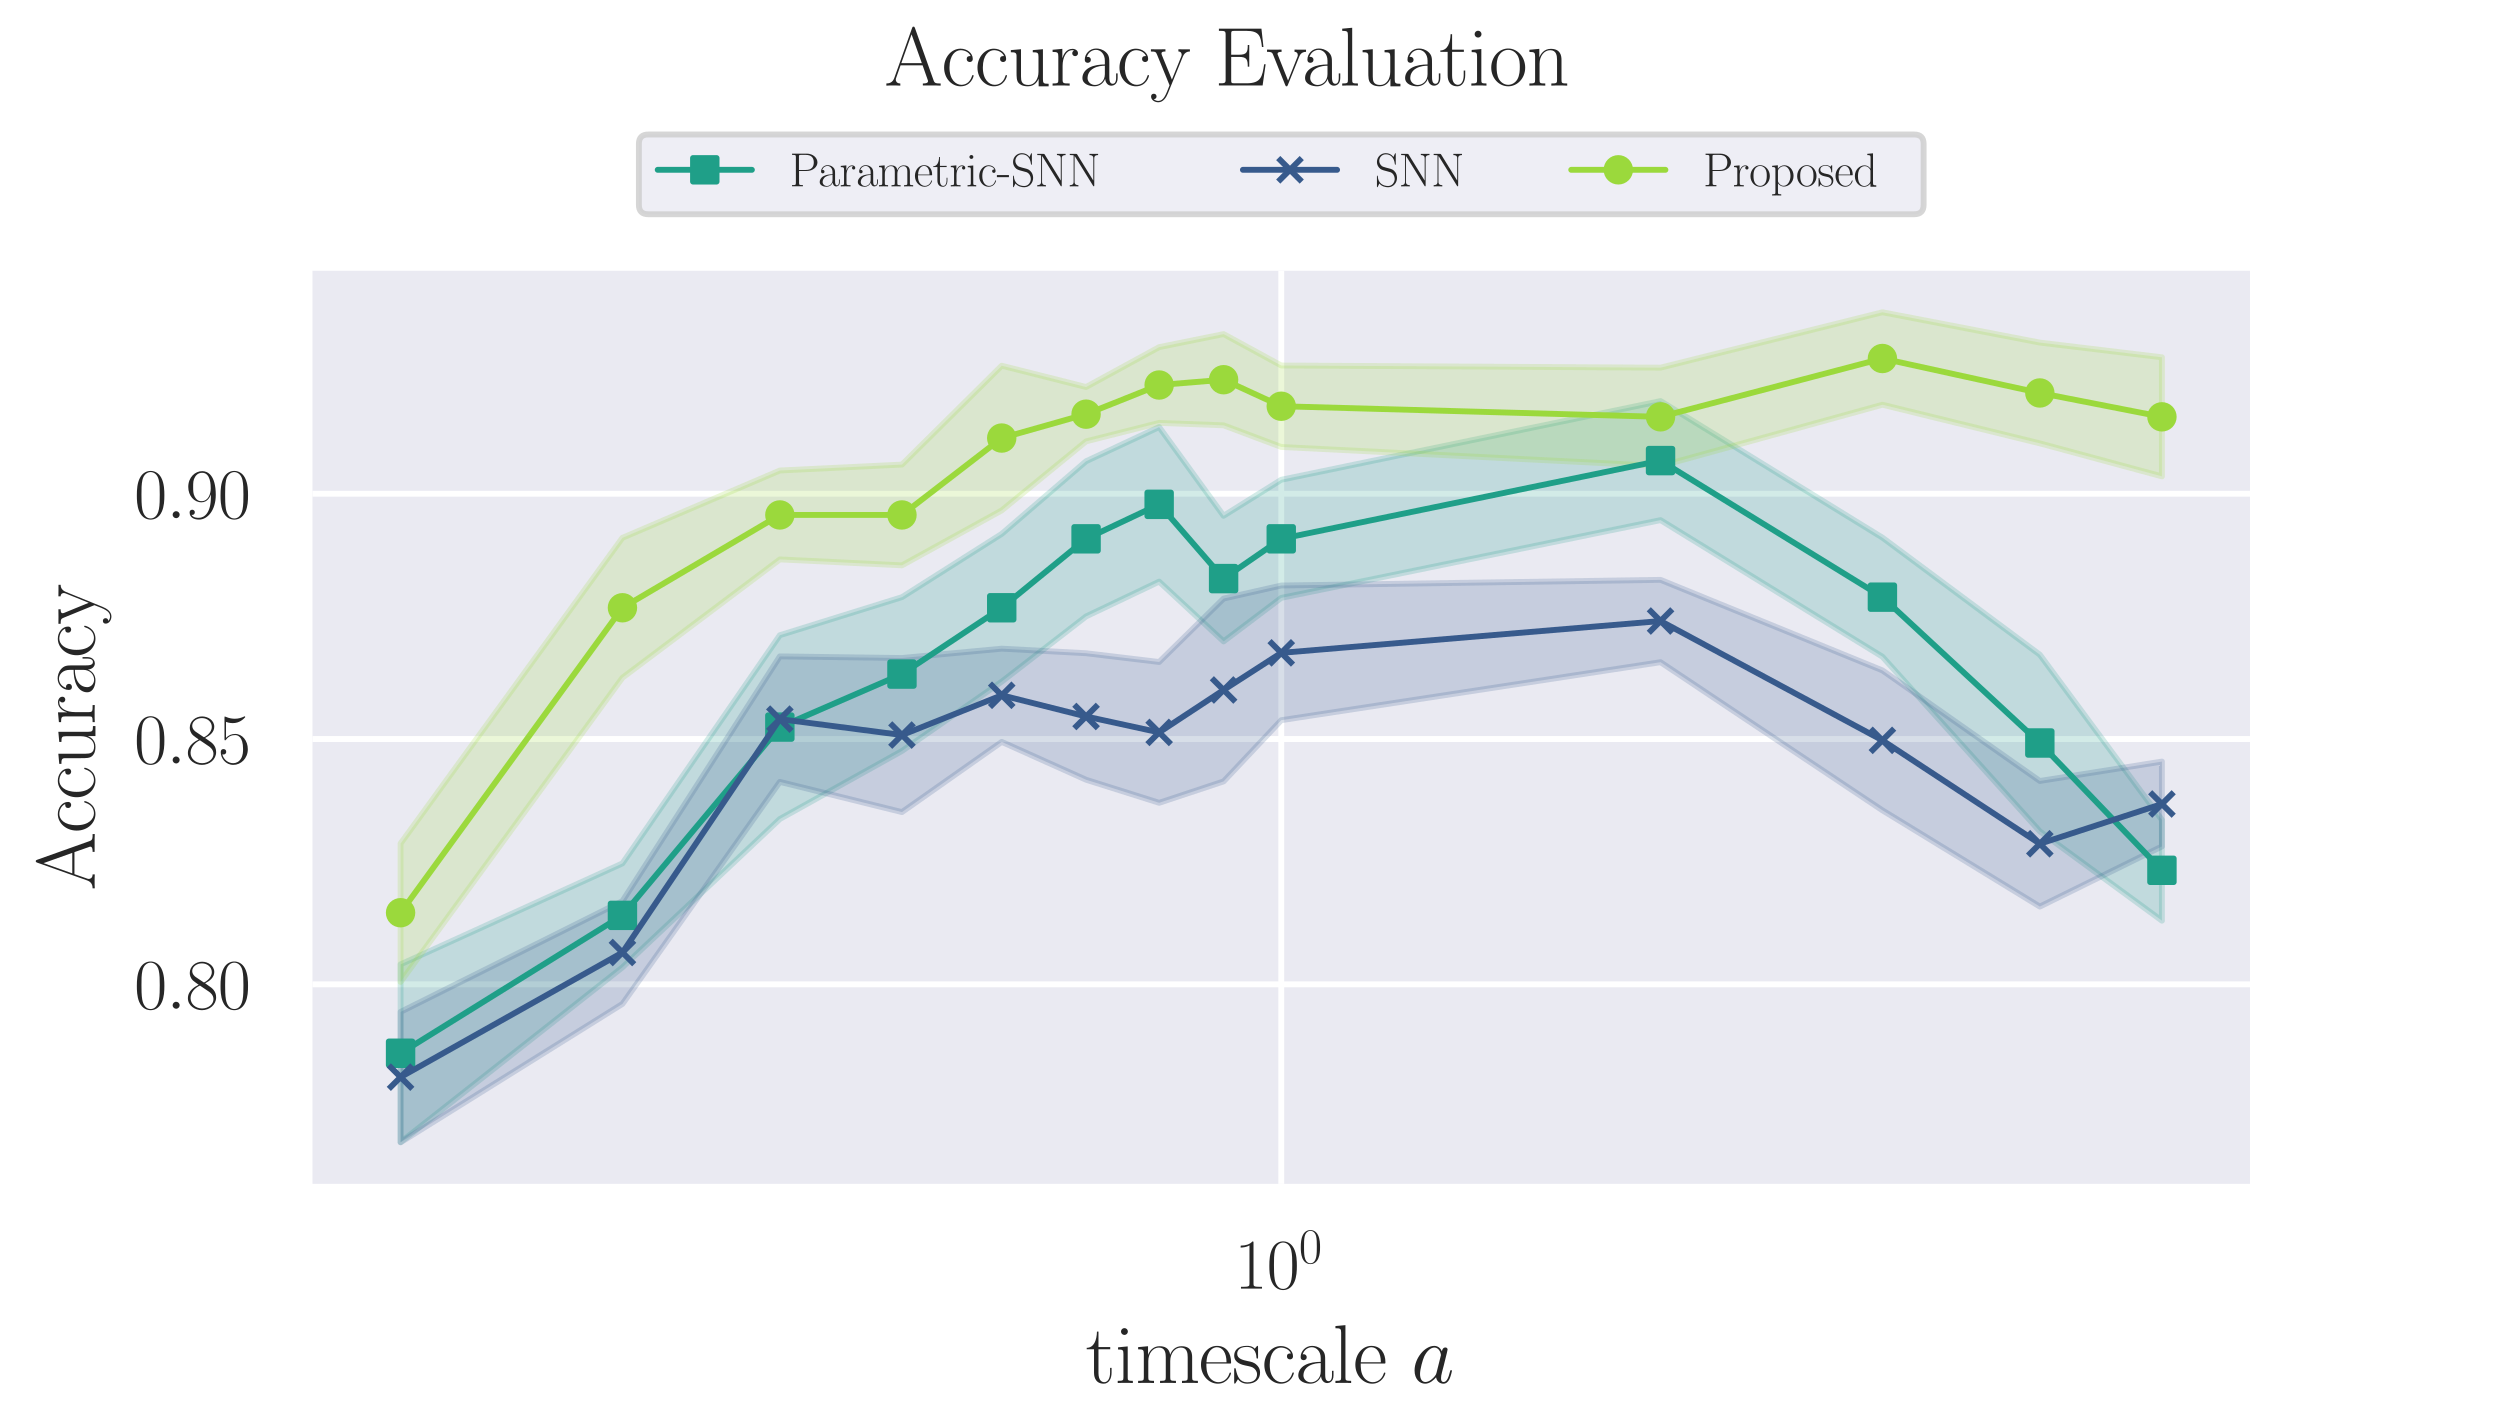 <?xml version="1.0" encoding="utf-8" standalone="no"?>
<!DOCTYPE svg PUBLIC "-//W3C//DTD SVG 1.1//EN"
  "http://www.w3.org/Graphics/SVG/1.1/DTD/svg11.dtd">
<svg xmlns:xlink="http://www.w3.org/1999/xlink" width="424.8pt" height="241.92pt" viewBox="0 0 424.8 241.92" xmlns="http://www.w3.org/2000/svg" version="1.1">
 <defs>
  <style type="text/css">*{stroke-linejoin: round; stroke-linecap: butt}</style>
 </defs>
 <g id="figure_1">
  <g id="patch_1">
   <path d="M 0 241.92 
L 424.8 241.92 
L 424.8 0 
L 0 0 
z
" style="fill: #ffffff"/>
  </g>
  <g id="axes_1">
   <g id="patch_2">
    <path d="M 53.1 201.161 
L 382.32 201.161 
L 382.32 46.007 
L 53.1 46.007 
z
" style="fill: #eaeaf2"/>
   </g>
   <g id="matplotlib.axis_1">
    <g id="xtick_1">
     <g id="line2d_1">
      <path d="M 217.71 201.161 
L 217.71 46.007 
" clip-path="url(#pa5d0363751)" style="fill: none; stroke: #ffffff; stroke-linecap: round"/>
     </g>
     <g id="text_1">
      <!-- $\mathdefault{10^{0}}$ -->
      <g style="fill: #262626" transform="translate(209.74 218.964) scale(0.12 -0.12)">
       <defs>
        <path id="CMR17-31" d="M 1702 4058 
C 1702 4192 1696 4192 1606 4192 
C 1357 3916 979 3827 621 3827 
C 602 3827 570 3827 563 3808 
C 557 3795 557 3782 557 3648 
C 755 3648 1088 3686 1344 3839 
L 1344 461 
C 1344 236 1331 160 781 160 
L 589 160 
L 589 0 
C 896 0 1216 0 1523 0 
C 1830 0 2150 0 2458 0 
L 2458 160 
L 2266 160 
C 1715 160 1702 230 1702 458 
L 1702 4058 
z
" transform="scale(0.016)"/>
        <path id="CMR17-30" d="M 2688 2025 
C 2688 2416 2682 3080 2413 3591 
C 2176 4039 1798 4198 1466 4198 
C 1158 4198 768 4058 525 3597 
C 269 3118 243 2524 243 2025 
C 243 1661 250 1106 448 619 
C 723 -39 1216 -128 1466 -128 
C 1760 -128 2208 -7 2470 600 
C 2662 1042 2688 1559 2688 2025 
z
M 1466 -26 
C 1056 -26 813 325 723 812 
C 653 1188 653 1738 653 2096 
C 653 2588 653 2997 736 3387 
C 858 3929 1216 4096 1466 4096 
C 1728 4096 2067 3923 2189 3400 
C 2272 3036 2278 2607 2278 2096 
C 2278 1680 2278 1169 2202 792 
C 2067 95 1690 -26 1466 -26 
z
" transform="scale(0.016)"/>
       </defs>
       <use xlink:href="#CMR17-31" transform="scale(0.996)"/>
       <use xlink:href="#CMR17-30" transform="translate(45.69 0) scale(0.996)"/>
       <use xlink:href="#CMR17-30" transform="translate(91.381 36.154) scale(0.697)"/>
      </g>
     </g>
    </g>
    <g id="xtick_2"/>
    <g id="xtick_3"/>
    <g id="xtick_4"/>
    <g id="xtick_5"/>
    <g id="xtick_6"/>
    <g id="xtick_7"/>
    <g id="xtick_8"/>
    <g id="xtick_9"/>
    <g id="xtick_10"/>
    <g id="xtick_11"/>
    <g id="xtick_12"/>
    <g id="xtick_13"/>
    <g id="text_2">
     <!-- timescale $a$ -->
     <g style="fill: #262626" transform="translate(184.497 234.974) scale(0.14 -0.14)">
      <defs>
       <path id="CMR17-74" d="M 966 2560 
L 1862 2560 
L 1862 2725 
L 966 2725 
L 966 3904 
L 851 3904 
C 838 3245 614 2668 70 2668 
L 70 2560 
L 627 2560 
L 627 771 
C 627 650 627 -64 1370 -64 
C 1747 -64 1965 306 1965 777 
L 1965 1140 
L 1850 1140 
L 1850 783 
C 1850 344 1677 51 1408 51 
C 1222 51 966 178 966 758 
L 966 2560 
z
" transform="scale(0.016)"/>
       <path id="CMR17-69" d="M 992 3909 
C 992 4049 877 4170 730 4170 
C 589 4170 467 4056 467 3909 
C 467 3769 582 3648 730 3648 
C 870 3648 992 3763 992 3909 
z
M 243 2706 
L 243 2541 
C 602 2541 653 2502 653 2197 
L 653 427 
C 653 184 627 153 218 153 
L 218 -13 
C 371 0 646 0 806 0 
C 960 0 1222 0 1370 -13 
L 1370 153 
C 992 153 979 191 979 420 
L 979 2776 
L 243 2706 
z
" transform="scale(0.016)"/>
       <path id="CMR17-6d" d="M 4326 1933 
C 4326 2252 4269 2790 3507 2790 
C 3072 2790 2771 2496 2656 2151 
L 2650 2151 
C 2573 2676 2195 2790 1837 2790 
C 1331 2790 1069 2400 973 2144 
L 966 2144 
L 966 2790 
L 211 2720 
L 211 2554 
C 589 2554 646 2515 646 2208 
L 646 428 
C 646 184 621 153 211 153 
L 211 -13 
C 365 0 646 0 813 0 
C 979 0 1267 0 1421 -13 
L 1421 153 
C 1011 153 986 178 986 428 
L 986 1658 
C 986 2247 1344 2688 1792 2688 
C 2266 2688 2317 2266 2317 1958 
L 2317 428 
C 2317 184 2291 153 1882 153 
L 1882 -13 
C 2035 0 2317 0 2483 0 
C 2650 0 2938 0 3091 -13 
L 3091 153 
C 2682 153 2656 178 2656 428 
L 2656 1658 
C 2656 2247 3014 2688 3462 2688 
C 3936 2688 3987 2266 3987 1958 
L 3987 428 
C 3987 184 3962 153 3552 153 
L 3552 -13 
C 3706 0 3987 0 4154 0 
C 4320 0 4608 0 4762 -13 
L 4762 153 
C 4352 153 4326 178 4326 428 
L 4326 1933 
z
" transform="scale(0.016)"/>
       <path id="CMR17-65" d="M 2438 1472 
C 2464 1498 2464 1511 2464 1576 
C 2464 2238 2118 2816 1389 2816 
C 710 2816 173 2169 173 1383 
C 173 551 781 -64 1459 -64 
C 2176 -64 2458 607 2458 740 
C 2458 784 2419 784 2406 784 
C 2362 784 2355 771 2330 696 
C 2189 265 1837 51 1504 51 
C 1229 51 954 203 781 480 
C 582 803 582 1176 582 1472 
L 2438 1472 
z
M 589 1568 
C 634 2505 1126 2714 1382 2714 
C 1818 2714 2112 2297 2118 1568 
L 589 1568 
z
" transform="scale(0.016)"/>
       <path id="CMR17-73" d="M 1978 2697 
C 1978 2813 1971 2819 1933 2819 
C 1907 2819 1901 2813 1824 2717 
C 1805 2691 1747 2626 1728 2601 
C 1523 2819 1235 2819 1126 2819 
C 416 2819 160 2447 160 2076 
C 160 1498 813 1365 998 1325 
C 1402 1243 1542 1217 1677 1101 
C 1760 1025 1901 884 1901 654 
C 1901 384 1747 38 1158 38 
C 602 38 403 460 288 1021 
C 269 1110 269 1117 218 1117 
C 166 1117 160 1110 160 983 
L 160 63 
C 160 -51 166 -58 205 -58 
C 237 -58 243 -51 275 0 
C 314 57 410 211 448 276 
C 576 103 800 -64 1158 -64 
C 1792 -64 2131 283 2131 784 
C 2131 1112 1958 1285 1875 1362 
C 1683 1561 1459 1606 1190 1657 
C 838 1735 390 1825 390 2217 
C 390 2383 480 2737 1126 2737 
C 1811 2737 1850 2094 1862 1888 
C 1869 1856 1901 1849 1920 1849 
C 1978 1849 1978 1869 1978 1978 
L 1978 2697 
z
" transform="scale(0.016)"/>
       <path id="CMR17-63" d="M 2234 2240 
C 2112 2240 1933 2240 1933 2017 
C 1933 1838 2080 1787 2163 1787 
C 2208 1787 2394 1807 2394 2024 
C 2394 2467 1958 2803 1466 2803 
C 787 2803 211 2178 211 1363 
C 211 516 813 -64 1466 -64 
C 2259 -64 2458 677 2458 748 
C 2458 774 2451 793 2406 793 
C 2362 793 2355 787 2330 703 
C 2163 180 1798 51 1523 51 
C 1114 51 621 427 621 1369 
C 621 2338 1094 2688 1472 2688 
C 1722 2688 2093 2573 2234 2240 
z
" transform="scale(0.016)"/>
       <path id="CMR17-61" d="M 2304 1653 
C 2304 2072 2304 2294 2035 2543 
C 1798 2752 1523 2816 1306 2816 
C 800 2816 435 2407 435 1971 
C 435 1728 627 1728 666 1728 
C 749 1728 896 1778 896 1954 
C 896 2112 774 2181 666 2181 
C 640 2181 608 2174 589 2168 
C 723 2592 1069 2714 1293 2714 
C 1613 2714 1965 2429 1965 1885 
L 1965 1600 
C 1587 1600 1133 1549 774 1357 
C 371 1133 256 813 256 570 
C 256 77 832 -64 1171 -64 
C 1523 -64 1850 139 1990 511 
C 2003 233 2182 -18 2464 -18 
C 2598 -18 2938 70 2938 567 
L 2938 920 
L 2822 920 
L 2822 562 
C 2822 178 2650 128 2566 128 
C 2304 128 2304 458 2304 738 
L 2304 1653 
z
M 1965 870 
C 1965 317 1568 38 1216 38 
C 896 38 646 275 646 570 
C 646 761 730 1100 1101 1305 
C 1408 1478 1760 1504 1965 1504 
L 1965 870 
z
" transform="scale(0.016)"/>
       <path id="CMR17-6c" d="M 979 4396 
L 218 4326 
L 218 4160 
C 595 4160 653 4122 653 3817 
L 653 426 
C 653 184 627 153 218 153 
L 218 -13 
C 371 0 653 0 813 0 
C 979 0 1261 0 1414 -13 
L 1414 153 
C 1005 153 979 178 979 426 
L 979 4396 
z
" transform="scale(0.016)"/>
       <path id="CMMI12-61" d="M 1926 760 
C 1894 651 1894 639 1805 517 
C 1664 338 1382 64 1082 64 
C 819 64 672 300 672 677 
C 672 1028 870 1743 992 2012 
C 1210 2459 1510 2689 1760 2689 
C 2182 2689 2266 2165 2266 2114 
C 2266 2108 2246 2024 2240 2012 
L 1926 760 
z
M 2336 2395 
C 2266 2561 2093 2816 1760 2816 
C 1037 2816 256 1884 256 939 
C 256 307 627 -64 1062 -64 
C 1414 -64 1715 211 1894 422 
C 1958 45 2259 -64 2451 -64 
C 2643 -64 2797 51 2912 281 
C 3014 498 3104 888 3104 913 
C 3104 945 3078 971 3040 971 
C 2982 971 2976 939 2950 843 
C 2854 466 2733 64 2470 64 
C 2285 64 2272 230 2272 358 
C 2272 505 2291 575 2349 824 
C 2394 984 2426 1124 2477 1309 
C 2714 2267 2771 2497 2771 2535 
C 2771 2625 2701 2695 2605 2695 
C 2400 2695 2349 2472 2336 2395 
z
" transform="scale(0.016)"/>
      </defs>
      <use xlink:href="#CMR17-74" transform="scale(0.996)"/>
      <use xlink:href="#CMR17-69" transform="translate(35.281 0) scale(0.996)"/>
      <use xlink:href="#CMR17-6d" transform="translate(60.152 0) scale(0.996)"/>
      <use xlink:href="#CMR17-65" transform="translate(137.071 0) scale(0.996)"/>
      <use xlink:href="#CMR17-73" transform="translate(177.557 0) scale(0.996)"/>
      <use xlink:href="#CMR17-63" transform="translate(213.358 0) scale(0.996)"/>
      <use xlink:href="#CMR17-61" transform="translate(253.844 0) scale(0.996)"/>
      <use xlink:href="#CMR17-6c" transform="translate(299.535 0) scale(0.996)"/>
      <use xlink:href="#CMR17-65" transform="translate(324.406 0) scale(0.996)"/>
      <use xlink:href="#CMMI12-61" transform="translate(394.967 0) scale(0.996)"/>
     </g>
    </g>
   </g>
   <g id="matplotlib.axis_2">
    <g id="ytick_1">
     <g id="line2d_2">
      <path d="M 53.1 167.255 
L 382.32 167.255 
" clip-path="url(#pa5d0363751)" style="fill: none; stroke: #ffffff; stroke-linecap: round"/>
     </g>
     <g id="text_3">
      <!-- $\mathdefault{0.80}$ -->
      <g style="fill: #262626" transform="translate(22.789 171.406) scale(0.12 -0.12)">
       <defs>
        <path id="CMMI12-3a" d="M 1178 307 
C 1178 492 1024 619 870 619 
C 685 619 557 466 557 313 
C 557 128 710 0 864 0 
C 1050 0 1178 153 1178 307 
z
" transform="scale(0.016)"/>
        <path id="CMR17-38" d="M 1741 2264 
C 2144 2467 2554 2773 2554 3263 
C 2554 3841 1990 4179 1472 4179 
C 890 4179 378 3759 378 3180 
C 378 3021 416 2747 666 2505 
C 730 2442 998 2251 1171 2130 
C 883 1983 211 1634 211 934 
C 211 279 838 -128 1459 -128 
C 2144 -128 2720 362 2720 1010 
C 2720 1590 2330 1857 2074 2029 
L 1741 2264 
z
M 902 2822 
C 851 2854 595 3051 595 3351 
C 595 3739 998 4032 1459 4032 
C 1965 4032 2336 3676 2336 3262 
C 2336 2669 1670 2331 1638 2331 
C 1632 2331 1626 2331 1574 2370 
L 902 2822 
z
M 2080 1519 
C 2176 1449 2483 1240 2483 851 
C 2483 381 2010 25 1472 25 
C 890 25 448 438 448 940 
C 448 1443 838 1862 1280 2060 
L 2080 1519 
z
" transform="scale(0.016)"/>
       </defs>
       <use xlink:href="#CMR17-30" transform="scale(0.996)"/>
       <use xlink:href="#CMMI12-3a" transform="translate(45.69 0) scale(0.996)"/>
       <use xlink:href="#CMR17-38" transform="translate(72.788 0) scale(0.996)"/>
       <use xlink:href="#CMR17-30" transform="translate(118.478 0) scale(0.996)"/>
      </g>
     </g>
    </g>
    <g id="ytick_2">
     <g id="line2d_3">
      <path d="M 53.1 125.576 
L 382.32 125.576 
" clip-path="url(#pa5d0363751)" style="fill: none; stroke: #ffffff; stroke-linecap: round"/>
     </g>
     <g id="text_4">
      <!-- $\mathdefault{0.85}$ -->
      <g style="fill: #262626" transform="translate(22.789 129.727) scale(0.12 -0.12)">
       <defs>
        <path id="CMR17-35" d="M 730 3692 
C 794 3666 1056 3584 1325 3584 
C 1920 3584 2246 3911 2432 4100 
C 2432 4157 2432 4192 2394 4192 
C 2387 4192 2374 4192 2323 4163 
C 2099 4058 1837 3973 1517 3973 
C 1325 3973 1037 3999 723 4139 
C 653 4171 640 4171 634 4171 
C 602 4171 595 4164 595 4037 
L 595 2203 
C 595 2089 595 2057 659 2057 
C 691 2057 704 2070 736 2114 
C 941 2401 1222 2522 1542 2522 
C 1766 2522 2246 2382 2246 1289 
C 2246 1085 2246 715 2054 421 
C 1894 159 1645 25 1370 25 
C 947 25 518 320 403 814 
C 429 807 480 795 506 795 
C 589 795 749 840 749 1038 
C 749 1210 627 1280 506 1280 
C 358 1280 262 1190 262 1011 
C 262 454 704 -128 1382 -128 
C 2042 -128 2669 440 2669 1264 
C 2669 2030 2170 2624 1549 2624 
C 1222 2624 947 2503 730 2274 
L 730 3692 
z
" transform="scale(0.016)"/>
       </defs>
       <use xlink:href="#CMR17-30" transform="scale(0.996)"/>
       <use xlink:href="#CMMI12-3a" transform="translate(45.69 0) scale(0.996)"/>
       <use xlink:href="#CMR17-38" transform="translate(72.788 0) scale(0.996)"/>
       <use xlink:href="#CMR17-35" transform="translate(118.478 0) scale(0.996)"/>
      </g>
     </g>
    </g>
    <g id="ytick_3">
     <g id="line2d_4">
      <path d="M 53.1 83.896 
L 382.32 83.896 
" clip-path="url(#pa5d0363751)" style="fill: none; stroke: #ffffff; stroke-linecap: round"/>
     </g>
     <g id="text_5">
      <!-- $\mathdefault{0.90}$ -->
      <g style="fill: #262626" transform="translate(22.789 88.047) scale(0.12 -0.12)">
       <defs>
        <path id="CMR17-39" d="M 2253 1864 
C 2253 464 1670 31 1190 31 
C 1043 31 685 31 538 294 
C 704 268 826 357 826 518 
C 826 692 685 749 595 749 
C 538 749 365 723 365 506 
C 365 71 742 -128 1203 -128 
C 1939 -128 2688 674 2688 2073 
C 2688 3817 1971 4179 1485 4179 
C 851 4179 243 3628 243 2778 
C 243 1991 762 1408 1414 1408 
C 1952 1408 2189 1903 2253 2112 
L 2253 1864 
z
M 1427 1510 
C 1254 1510 1011 1542 813 1922 
C 678 2169 678 2461 678 2771 
C 678 3146 678 3405 858 3684 
C 947 3817 1114 4032 1485 4032 
C 2240 4032 2240 2885 2240 2632 
C 2240 2182 2035 1510 1427 1510 
z
" transform="scale(0.016)"/>
       </defs>
       <use xlink:href="#CMR17-30" transform="scale(0.996)"/>
       <use xlink:href="#CMMI12-3a" transform="translate(45.69 0) scale(0.996)"/>
       <use xlink:href="#CMR17-39" transform="translate(72.788 0) scale(0.996)"/>
       <use xlink:href="#CMR17-30" transform="translate(118.478 0) scale(0.996)"/>
      </g>
     </g>
    </g>
    <g id="text_6">
     <!-- Accuracy -->
     <g style="fill: #262626" transform="translate(16.077 151.275) rotate(-90) scale(0.14 -0.14)">
      <defs>
       <path id="CMR17-41" d="M 2323 4378 
C 2291 4461 2278 4480 2214 4480 
C 2150 4480 2138 4461 2106 4378 
L 749 566 
C 627 223 371 153 147 153 
L 147 -13 
C 262 0 518 0 640 0 
C 800 0 1056 0 1210 -13 
L 1210 153 
C 909 153 864 361 864 439 
C 864 497 877 530 890 569 
L 1229 1536 
L 2906 1536 
L 3290 442 
C 3322 365 3322 352 3322 327 
C 3322 153 3046 153 2925 153 
L 2925 0 
C 3110 0 3443 0 3642 0 
C 3808 0 4128 0 4282 -13 
L 4282 153 
C 3942 153 3827 153 3744 387 
L 2323 4378 
z
M 2067 3893 
L 2848 1702 
L 1286 1702 
L 2067 3893 
z
" transform="scale(0.016)"/>
       <path id="CMR17-75" d="M 1882 2693 
L 1882 2528 
C 2259 2528 2317 2489 2317 2186 
L 2317 1032 
C 2317 500 2029 38 1555 38 
C 1030 38 986 348 986 678 
L 986 2763 
L 211 2693 
L 211 2528 
C 467 2528 640 2528 646 2274 
L 646 1058 
C 646 633 646 361 813 183 
C 896 101 1056 -64 1517 -64 
C 2061 -64 2272 377 2323 506 
L 2330 506 
L 2330 -63 
L 3091 -63 
L 3091 128 
C 2714 128 2656 166 2656 473 
L 2656 2763 
L 1882 2693 
z
" transform="scale(0.016)"/>
       <path id="CMR17-72" d="M 960 1497 
C 960 2112 1222 2688 1702 2688 
C 1747 2688 1792 2682 1837 2662 
C 1837 2662 1696 2617 1696 2452 
C 1696 2298 1818 2234 1914 2234 
C 1990 2234 2131 2279 2131 2458 
C 2131 2663 1926 2790 1709 2790 
C 1222 2790 1011 2317 947 2093 
L 941 2093 
L 941 2790 
L 198 2720 
L 198 2554 
C 576 2554 634 2515 634 2208 
L 634 428 
C 634 184 608 153 198 153 
L 198 -13 
C 352 0 646 0 813 0 
C 998 0 1325 0 1498 -13 
L 1498 153 
C 1037 153 960 153 960 440 
L 960 1497 
z
" transform="scale(0.016)"/>
       <path id="CMR17-79" d="M 2496 2197 
C 2656 2586 2944 2586 3034 2586 
L 3034 2752 
C 2912 2752 2752 2752 2630 2752 
C 2496 2752 2285 2752 2157 2758 
L 2157 2592 
C 2400 2573 2406 2394 2406 2343 
C 2406 2280 2394 2248 2362 2171 
L 1664 449 
L 902 2306 
C 870 2382 870 2426 870 2433 
C 870 2573 1018 2586 1171 2586 
L 1171 2758 
C 1018 2752 742 2752 582 2752 
C 410 2752 205 2752 64 2758 
L 64 2586 
C 410 2586 448 2554 531 2350 
L 1485 15 
C 1197 -738 1030 -1178 627 -1178 
C 557 -1178 397 -1159 282 -1044 
C 429 -1031 493 -942 493 -833 
C 493 -725 416 -629 288 -629 
C 147 -629 77 -725 77 -840 
C 77 -1095 339 -1280 627 -1280 
C 998 -1280 1229 -922 1357 -604 
L 2496 2197 
z
" transform="scale(0.016)"/>
      </defs>
      <use xlink:href="#CMR17-41" transform="scale(0.996)"/>
      <use xlink:href="#CMR17-63" transform="translate(69.072 0) scale(0.996)"/>
      <use xlink:href="#CMR17-63" transform="translate(109.558 0) scale(0.996)"/>
      <use xlink:href="#CMR17-75" transform="translate(150.044 0) scale(0.996)"/>
      <use xlink:href="#CMR17-72" transform="translate(200.939 0) scale(0.996)"/>
      <use xlink:href="#CMR17-61" transform="translate(236.22 0) scale(0.996)"/>
      <use xlink:href="#CMR17-63" transform="translate(281.91 0) scale(0.996)"/>
      <use xlink:href="#CMR17-79" transform="translate(322.396 0) scale(0.996)"/>
     </g>
    </g>
   </g>
   <g id="PolyCollection_1">
    <defs>
     <path id="m3ccaef6a87" d="M 68.065 -78.056 
L 68.065 -47.843 
L 105.765 -77.55 
L 132.513 -102.757 
L 153.261 -114.317 
L 170.213 -126.097 
L 184.546 -137.181 
L 196.962 -143.092 
L 207.914 -132.933 
L 217.71 -140.329 
L 282.159 -153.541 
L 319.859 -130.335 
L 346.608 -100.663 
L 367.355 -85.479 
L 367.355 -102.601 
L 367.355 -102.601 
L 346.608 -130.674 
L 319.859 -150.567 
L 282.159 -173.772 
L 217.71 -160.399 
L 207.914 -154.277 
L 196.962 -169.351 
L 184.546 -163.547 
L 170.213 -151.201 
L 153.261 -140.451 
L 132.513 -133.987 
L 105.765 -95.21 
L 68.065 -78.056 
z
" style="stroke: #1f9f88; stroke-opacity: 0.2"/>
    </defs>
    <g clip-path="url(#pa5d0363751)">
     <use xlink:href="#m3ccaef6a87" x="0" y="241.92" style="fill: #1f9f88; fill-opacity: 0.2; stroke: #1f9f88; stroke-opacity: 0.2"/>
    </g>
   </g>
   <g id="PolyCollection_2">
    <defs>
     <path id="m04f965bc59" d="M 68.065 -69.977 
L 68.065 -47.811 
L 105.765 -71.335 
L 132.513 -109.061 
L 153.261 -103.93 
L 170.213 -115.858 
L 184.546 -109.426 
L 196.962 -105.507 
L 207.914 -109.143 
L 217.71 -119.545 
L 282.159 -129.401 
L 319.859 -104.232 
L 346.608 -87.874 
L 367.355 -98.095 
L 367.355 -112.514 
L 367.355 -112.514 
L 346.608 -109.218 
L 319.859 -128.006 
L 282.159 -143.391 
L 217.71 -142.432 
L 207.914 -140.217 
L 196.962 -129.435 
L 184.546 -130.923 
L 170.213 -131.7 
L 153.261 -130.111 
L 132.513 -130.387 
L 105.765 -88.809 
L 68.065 -69.977 
z
" style="stroke: #375a8c; stroke-opacity: 0.2"/>
    </defs>
    <g clip-path="url(#pa5d0363751)">
     <use xlink:href="#m04f965bc59" x="0" y="241.92" style="fill: #375a8c; fill-opacity: 0.2; stroke: #375a8c; stroke-opacity: 0.2"/>
    </g>
   </g>
   <g id="PolyCollection_3">
    <defs>
     <path id="ma356b4427c" d="M 68.065 -98.589 
L 68.065 -75.072 
L 105.765 -126.761 
L 132.513 -146.866 
L 153.261 -145.858 
L 170.213 -155.196 
L 184.546 -166.924 
L 196.962 -170.062 
L 207.914 -169.647 
L 217.71 -165.971 
L 282.159 -162.734 
L 319.859 -173.148 
L 346.608 -166.585 
L 367.355 -160.975 
L 367.355 -181.207 
L 367.355 -181.207 
L 346.608 -183.708 
L 319.859 -188.86 
L 282.159 -179.448 
L 217.71 -179.815 
L 207.914 -185.152 
L 196.962 -182.934 
L 184.546 -176.159 
L 170.213 -179.777 
L 153.261 -162.98 
L 132.513 -161.972 
L 105.765 -150.536 
L 68.065 -98.589 
z
" style="stroke: #9bd93c; stroke-opacity: 0.2"/>
    </defs>
    <g clip-path="url(#pa5d0363751)">
     <use xlink:href="#ma356b4427c" x="0" y="241.92" style="fill: #9bd93c; fill-opacity: 0.2; stroke: #9bd93c; stroke-opacity: 0.2"/>
    </g>
   </g>
   <g id="line2d_5">
    <path d="M 68.065 178.971 
L 105.765 155.54 
L 132.513 123.548 
L 153.261 114.536 
L 170.213 103.271 
L 184.546 91.556 
L 196.962 85.698 
L 207.914 98.315 
L 217.71 91.556 
L 282.159 78.264 
L 319.859 101.469 
L 346.608 126.252 
L 367.355 147.88 
" clip-path="url(#pa5d0363751)" style="fill: none; stroke: #1f9f88; stroke-linecap: round"/>
    <defs>
     <path id="m00e79edca2" d="M -2 2 
L 2 2 
L 2 -2 
L -2 -2 
z
" style="stroke: #1f9f88; stroke-linejoin: miter"/>
    </defs>
    <g clip-path="url(#pa5d0363751)">
     <use xlink:href="#m00e79edca2" x="68.065" y="178.971" style="fill: #1f9f88; stroke: #1f9f88; stroke-linejoin: miter"/>
     <use xlink:href="#m00e79edca2" x="105.765" y="155.54" style="fill: #1f9f88; stroke: #1f9f88; stroke-linejoin: miter"/>
     <use xlink:href="#m00e79edca2" x="132.513" y="123.548" style="fill: #1f9f88; stroke: #1f9f88; stroke-linejoin: miter"/>
     <use xlink:href="#m00e79edca2" x="153.261" y="114.536" style="fill: #1f9f88; stroke: #1f9f88; stroke-linejoin: miter"/>
     <use xlink:href="#m00e79edca2" x="170.213" y="103.271" style="fill: #1f9f88; stroke: #1f9f88; stroke-linejoin: miter"/>
     <use xlink:href="#m00e79edca2" x="184.546" y="91.556" style="fill: #1f9f88; stroke: #1f9f88; stroke-linejoin: miter"/>
     <use xlink:href="#m00e79edca2" x="196.962" y="85.698" style="fill: #1f9f88; stroke: #1f9f88; stroke-linejoin: miter"/>
     <use xlink:href="#m00e79edca2" x="207.914" y="98.315" style="fill: #1f9f88; stroke: #1f9f88; stroke-linejoin: miter"/>
     <use xlink:href="#m00e79edca2" x="217.71" y="91.556" style="fill: #1f9f88; stroke: #1f9f88; stroke-linejoin: miter"/>
     <use xlink:href="#m00e79edca2" x="282.159" y="78.264" style="fill: #1f9f88; stroke: #1f9f88; stroke-linejoin: miter"/>
     <use xlink:href="#m00e79edca2" x="319.859" y="101.469" style="fill: #1f9f88; stroke: #1f9f88; stroke-linejoin: miter"/>
     <use xlink:href="#m00e79edca2" x="346.608" y="126.252" style="fill: #1f9f88; stroke: #1f9f88; stroke-linejoin: miter"/>
     <use xlink:href="#m00e79edca2" x="367.355" y="147.88" style="fill: #1f9f88; stroke: #1f9f88; stroke-linejoin: miter"/>
    </g>
   </g>
   <g id="line2d_6">
    <path d="M 68.065 183.026 
L 105.765 161.848 
L 132.513 122.196 
L 153.261 124.9 
L 170.213 118.141 
L 184.546 121.746 
L 196.962 124.449 
L 207.914 117.24 
L 217.71 110.932 
L 282.159 105.524 
L 319.859 125.801 
L 346.608 143.374 
L 367.355 136.615 
" clip-path="url(#pa5d0363751)" style="fill: none; stroke: #375a8c; stroke-linecap: round"/>
    <defs>
     <path id="m1d3db4556c" d="M -2 2 
L 2 -2 
M -2 -2 
L 2 2 
" style="stroke: #375a8c"/>
    </defs>
    <g clip-path="url(#pa5d0363751)">
     <use xlink:href="#m1d3db4556c" x="68.065" y="183.026" style="fill: #375a8c; stroke: #375a8c"/>
     <use xlink:href="#m1d3db4556c" x="105.765" y="161.848" style="fill: #375a8c; stroke: #375a8c"/>
     <use xlink:href="#m1d3db4556c" x="132.513" y="122.196" style="fill: #375a8c; stroke: #375a8c"/>
     <use xlink:href="#m1d3db4556c" x="153.261" y="124.9" style="fill: #375a8c; stroke: #375a8c"/>
     <use xlink:href="#m1d3db4556c" x="170.213" y="118.141" style="fill: #375a8c; stroke: #375a8c"/>
     <use xlink:href="#m1d3db4556c" x="184.546" y="121.746" style="fill: #375a8c; stroke: #375a8c"/>
     <use xlink:href="#m1d3db4556c" x="196.962" y="124.449" style="fill: #375a8c; stroke: #375a8c"/>
     <use xlink:href="#m1d3db4556c" x="207.914" y="117.24" style="fill: #375a8c; stroke: #375a8c"/>
     <use xlink:href="#m1d3db4556c" x="217.71" y="110.932" style="fill: #375a8c; stroke: #375a8c"/>
     <use xlink:href="#m1d3db4556c" x="282.159" y="105.524" style="fill: #375a8c; stroke: #375a8c"/>
     <use xlink:href="#m1d3db4556c" x="319.859" y="125.801" style="fill: #375a8c; stroke: #375a8c"/>
     <use xlink:href="#m1d3db4556c" x="346.608" y="143.374" style="fill: #375a8c; stroke: #375a8c"/>
     <use xlink:href="#m1d3db4556c" x="367.355" y="136.615" style="fill: #375a8c; stroke: #375a8c"/>
    </g>
   </g>
   <g id="line2d_7">
    <path d="M 68.065 155.089 
L 105.765 103.271 
L 132.513 87.501 
L 153.261 87.501 
L 170.213 74.434 
L 184.546 70.378 
L 196.962 65.422 
L 207.914 64.521 
L 217.71 69.027 
L 282.159 70.829 
L 319.859 60.916 
L 346.608 66.774 
L 367.355 70.829 
" clip-path="url(#pa5d0363751)" style="fill: none; stroke: #9bd93c; stroke-linecap: round"/>
    <defs>
     <path id="m0560576b80" d="M 0 2 
C 0.53 2 1.039 1.789 1.414 1.414 
C 1.789 1.039 2 0.53 2 0 
C 2 -0.53 1.789 -1.039 1.414 -1.414 
C 1.039 -1.789 0.53 -2 0 -2 
C -0.53 -2 -1.039 -1.789 -1.414 -1.414 
C -1.789 -1.039 -2 -0.53 -2 0 
C -2 0.53 -1.789 1.039 -1.414 1.414 
C -1.039 1.789 -0.53 2 0 2 
z
" style="stroke: #9bd93c"/>
    </defs>
    <g clip-path="url(#pa5d0363751)">
     <use xlink:href="#m0560576b80" x="68.065" y="155.089" style="fill: #9bd93c; stroke: #9bd93c"/>
     <use xlink:href="#m0560576b80" x="105.765" y="103.271" style="fill: #9bd93c; stroke: #9bd93c"/>
     <use xlink:href="#m0560576b80" x="132.513" y="87.501" style="fill: #9bd93c; stroke: #9bd93c"/>
     <use xlink:href="#m0560576b80" x="153.261" y="87.501" style="fill: #9bd93c; stroke: #9bd93c"/>
     <use xlink:href="#m0560576b80" x="170.213" y="74.434" style="fill: #9bd93c; stroke: #9bd93c"/>
     <use xlink:href="#m0560576b80" x="184.546" y="70.378" style="fill: #9bd93c; stroke: #9bd93c"/>
     <use xlink:href="#m0560576b80" x="196.962" y="65.422" style="fill: #9bd93c; stroke: #9bd93c"/>
     <use xlink:href="#m0560576b80" x="207.914" y="64.521" style="fill: #9bd93c; stroke: #9bd93c"/>
     <use xlink:href="#m0560576b80" x="217.71" y="69.027" style="fill: #9bd93c; stroke: #9bd93c"/>
     <use xlink:href="#m0560576b80" x="282.159" y="70.829" style="fill: #9bd93c; stroke: #9bd93c"/>
     <use xlink:href="#m0560576b80" x="319.859" y="60.916" style="fill: #9bd93c; stroke: #9bd93c"/>
     <use xlink:href="#m0560576b80" x="346.608" y="66.774" style="fill: #9bd93c; stroke: #9bd93c"/>
     <use xlink:href="#m0560576b80" x="367.355" y="70.829" style="fill: #9bd93c; stroke: #9bd93c"/>
    </g>
   </g>
   <g id="legend_1">
    <g id="patch_3">
     <path d="M 110.159 36.405 
L 325.261 36.405 
Q 326.861 36.405 326.861 34.805 
L 326.861 24.455 
Q 326.861 22.855 325.261 22.855 
L 110.159 22.855 
Q 108.559 22.855 108.559 24.455 
L 108.559 34.805 
Q 108.559 36.405 110.159 36.405 
z
" style="fill: #eaeaf2; opacity: 0.8; stroke: #cccccc; stroke-linejoin: miter"/>
    </g>
    <g id="line2d_8">
     <path d="M 111.759 28.855 
L 119.759 28.855 
L 127.759 28.855 
" style="fill: none; stroke: #1f9f88; stroke-linecap: round"/>
     <g>
      <use xlink:href="#m00e79edca2" x="119.759" y="28.855" style="fill: #1f9f88; stroke: #1f9f88; stroke-linejoin: miter"/>
     </g>
    </g>
    <g id="text_7">
     <!-- Parametric-SNN -->
     <g style="fill: #262626" transform="translate(134.159 31.655) scale(0.08 -0.08)">
      <defs>
       <path id="CMR17-50" d="M 1267 2042 
L 2291 2042 
C 3117 2042 3718 2578 3718 3184 
C 3718 3791 3130 4352 2291 4352 
L 333 4352 
L 333 4186 
C 774 4186 845 4186 845 3899 
L 845 446 
C 845 160 774 160 333 160 
L 333 0 
C 518 0 858 0 1056 0 
C 1254 0 1594 0 1779 0 
L 1779 160 
C 1338 160 1267 160 1267 446 
L 1267 2042 
z
M 1254 2176 
L 1254 3938 
C 1254 4155 1267 4186 1523 4186 
L 2170 4186 
C 2995 4186 3232 3714 3232 3184 
C 3232 2604 2950 2176 2170 2176 
L 1254 2176 
z
" transform="scale(0.016)"/>
       <path id="CMR17-2d" d="M 1632 1216 
L 1632 1496 
L 26 1496 
L 26 1216 
L 1632 1216 
z
" transform="scale(0.016)"/>
       <path id="CMR17-53" d="M 2803 4290 
C 2803 4404 2797 4411 2758 4411 
C 2720 4411 2707 4385 2682 4328 
L 2490 3907 
C 2246 4257 1875 4416 1472 4416 
C 819 4416 294 3901 294 3253 
C 294 3056 339 2776 557 2510 
C 794 2218 1018 2167 1530 2033 
C 1722 1982 2042 1899 2106 1874 
C 2470 1722 2662 1341 2662 985 
C 2662 527 2336 38 1779 38 
C 1094 38 454 419 410 1311 
C 403 1413 397 1419 352 1419 
C 301 1419 294 1413 294 1285 
L 294 -1 
C 294 -115 301 -122 339 -122 
C 384 -122 397 -90 486 108 
C 493 127 493 140 614 381 
C 934 -39 1472 -128 1779 -128 
C 2477 -128 2970 451 2970 1124 
C 2970 1454 2848 1708 2778 1823 
C 2509 2230 2221 2306 1914 2382 
C 1869 2402 1856 2402 1498 2490 
C 1152 2579 1005 2624 845 2796 
C 666 2992 602 3196 602 3399 
C 602 3812 934 4263 1478 4263 
C 2157 4263 2579 3786 2675 2993 
C 2694 2878 2701 2872 2746 2872 
C 2803 2872 2803 2891 2803 2999 
L 2803 4290 
z
" transform="scale(0.016)"/>
       <path id="CMR17-4e" d="M 1312 4250 
C 1267 4320 1261 4320 1139 4320 
L 326 4320 
L 326 4160 
L 448 4160 
C 704 4160 819 4129 838 4122 
L 838 610 
C 838 451 838 153 326 153 
L 326 -13 
C 474 0 742 0 902 0 
C 1062 0 1331 0 1478 -13 
L 1478 153 
C 966 153 966 451 966 610 
L 966 4033 
C 1011 3995 1011 3982 1056 3919 
L 3430 76 
C 3475 0 3494 0 3526 0 
C 3590 0 3590 19 3590 139 
L 3590 3705 
C 3590 3863 3590 4160 4102 4160 
L 4102 4326 
C 3955 4320 3686 4320 3526 4320 
C 3366 4320 3098 4320 2950 4326 
L 2950 4160 
C 3462 4160 3462 3862 3462 3703 
L 3462 763 
L 1312 4250 
z
" transform="scale(0.016)"/>
      </defs>
      <use xlink:href="#CMR17-50" transform="scale(0.996)"/>
      <use xlink:href="#CMR17-61" transform="translate(59.984 0) scale(0.996)"/>
      <use xlink:href="#CMR17-72" transform="translate(105.674 0) scale(0.996)"/>
      <use xlink:href="#CMR17-61" transform="translate(140.955 0) scale(0.996)"/>
      <use xlink:href="#CMR17-6d" transform="translate(186.646 0) scale(0.996)"/>
      <use xlink:href="#CMR17-65" transform="translate(263.565 0) scale(0.996)"/>
      <use xlink:href="#CMR17-74" transform="translate(304.051 0) scale(0.996)"/>
      <use xlink:href="#CMR17-72" transform="translate(339.332 0) scale(0.996)"/>
      <use xlink:href="#CMR17-69" transform="translate(374.612 0) scale(0.996)"/>
      <use xlink:href="#CMR17-63" transform="translate(399.483 0) scale(0.996)"/>
      <use xlink:href="#CMR17-2d" transform="translate(439.969 0) scale(0.996)"/>
      <use xlink:href="#CMR17-53" transform="translate(470.045 0) scale(0.996)"/>
      <use xlink:href="#CMR17-4e" transform="translate(520.94 0) scale(0.996)"/>
      <use xlink:href="#CMR17-4e" transform="translate(590.013 0) scale(0.996)"/>
     </g>
    </g>
    <g id="line2d_9">
     <path d="M 211.195 28.855 
L 219.195 28.855 
L 227.195 28.855 
" style="fill: none; stroke: #375a8c; stroke-linecap: round"/>
     <g>
      <use xlink:href="#m1d3db4556c" x="219.195" y="28.855" style="fill: #375a8c; stroke: #375a8c"/>
     </g>
    </g>
    <g id="text_8">
     <!-- SNN -->
     <g style="fill: #262626" transform="translate(233.595 31.655) scale(0.08 -0.08)">
      <use xlink:href="#CMR17-53" transform="scale(0.996)"/>
      <use xlink:href="#CMR17-4e" transform="translate(50.895 0) scale(0.996)"/>
      <use xlink:href="#CMR17-4e" transform="translate(119.968 0) scale(0.996)"/>
     </g>
    </g>
    <g id="line2d_10">
     <path d="M 266.985 28.855 
L 274.985 28.855 
L 282.985 28.855 
" style="fill: none; stroke: #9bd93c; stroke-linecap: round"/>
     <g>
      <use xlink:href="#m0560576b80" x="274.985" y="28.855" style="fill: #9bd93c; stroke: #9bd93c"/>
     </g>
    </g>
    <g id="text_9">
     <!-- Proposed -->
     <g style="fill: #262626" transform="translate(289.385 31.655) scale(0.08 -0.08)">
      <defs>
       <path id="CMR17-6f" d="M 2758 1356 
C 2758 2176 2163 2816 1466 2816 
C 768 2816 173 2176 173 1356 
C 173 551 768 -64 1466 -64 
C 2163 -64 2758 551 2758 1356 
z
M 1466 51 
C 1165 51 909 230 762 480 
C 602 767 582 1126 582 1408 
C 582 1677 595 2010 762 2298 
C 890 2509 1139 2714 1466 2714 
C 1754 2714 1997 2554 2150 2330 
C 2349 2029 2349 1607 2349 1408 
C 2349 1158 2336 775 2163 467 
C 1984 173 1709 51 1466 51 
z
" transform="scale(0.016)"/>
       <path id="CMR17-70" d="M 1408 -1063 
C 998 -1063 973 -1037 973 -789 
L 973 402 
C 1158 134 1427 -38 1766 -38 
C 2406 -38 3053 523 3053 1388 
C 3053 2191 2496 2802 1837 2802 
C 1453 2802 1139 2592 960 2338 
L 960 2802 
L 198 2732 
L 198 2567 
C 576 2567 634 2528 634 2223 
L 634 -789 
C 634 -1031 608 -1063 198 -1063 
L 198 -1228 
C 352 -1216 634 -1216 800 -1216 
C 966 -1216 1254 -1216 1408 -1228 
L 1408 -1063 
z
M 973 2012 
C 973 2102 973 2235 1222 2471 
C 1254 2497 1472 2688 1792 2688 
C 2259 2688 2643 2108 2643 1382 
C 2643 656 2234 64 1728 64 
C 1498 64 1248 172 1056 472 
C 973 612 973 650 973 752 
L 973 2012 
z
" transform="scale(0.016)"/>
       <path id="CMR17-64" d="M 1869 4326 
L 1869 4160 
C 2246 4160 2304 4122 2304 3820 
L 2304 2345 
C 2278 2377 2016 2790 1498 2790 
C 845 2790 211 2208 211 1364 
C 211 525 806 -64 1434 -64 
C 1978 -64 2259 337 2291 380 
L 2291 -63 
L 3066 -63 
L 3066 128 
C 2688 128 2630 166 2630 473 
L 2630 4396 
L 1869 4326 
z
M 2291 755 
C 2291 563 2176 390 2029 262 
C 1811 70 1594 38 1472 38 
C 1286 38 621 134 621 1356 
C 621 2612 1363 2688 1530 2688 
C 1824 2688 2061 2522 2208 2291 
C 2291 2157 2291 2138 2291 2023 
L 2291 755 
z
" transform="scale(0.016)"/>
      </defs>
      <use xlink:href="#CMR17-50" transform="scale(0.996)"/>
      <use xlink:href="#CMR17-72" transform="translate(62.586 0) scale(0.996)"/>
      <use xlink:href="#CMR17-6f" transform="translate(97.867 0) scale(0.996)"/>
      <use xlink:href="#CMR17-70" transform="translate(143.558 0) scale(0.996)"/>
      <use xlink:href="#CMR17-6f" transform="translate(197.055 0) scale(0.996)"/>
      <use xlink:href="#CMR17-73" transform="translate(242.746 0) scale(0.996)"/>
      <use xlink:href="#CMR17-65" transform="translate(278.547 0) scale(0.996)"/>
      <use xlink:href="#CMR17-64" transform="translate(319.033 0) scale(0.996)"/>
     </g>
    </g>
   </g>
  </g>
  <g id="text_10">
   <!-- Accuracy Evaluation -->
   <g style="fill: #262626" transform="translate(150.283 14.524) scale(0.14 -0.14)">
    <defs>
     <path id="CMR17-45" d="M 3885 1615 
L 3770 1615 
C 3629 676 3546 166 2419 166 
L 1530 166 
C 1274 166 1261 197 1261 414 
L 1261 2176 
L 1862 2176 
C 2464 2176 2522 1960 2522 1430 
L 2637 1430 
L 2637 3081 
L 2522 3081 
C 2522 2557 2464 2342 1862 2342 
L 1261 2342 
L 1261 3913 
C 1261 4128 1274 4160 1530 4160 
L 2406 4160 
C 3398 4160 3514 3769 3603 2929 
L 3718 2929 
L 3565 4325 
L 326 4325 
L 326 4160 
C 768 4160 838 4160 838 3874 
L 838 451 
C 838 166 768 166 326 166 
L 326 0 
L 3654 0 
L 3885 1615 
z
" transform="scale(0.016)"/>
     <path id="CMR17-76" d="M 2502 2163 
C 2560 2304 2662 2560 3034 2560 
L 3034 2726 
C 2912 2726 2752 2726 2630 2726 
C 2496 2726 2285 2726 2157 2732 
L 2157 2566 
C 2317 2553 2406 2477 2406 2311 
C 2406 2253 2406 2240 2368 2151 
L 1664 377 
L 902 2286 
C 864 2369 864 2381 864 2407 
C 864 2560 1075 2560 1171 2560 
L 1171 2732 
C 1018 2726 736 2726 576 2726 
C 403 2726 205 2726 64 2732 
L 64 2560 
C 307 2560 442 2560 518 2362 
L 1446 44 
C 1485 -51 1491 -64 1549 -64 
C 1606 -64 1613 -51 1651 44 
L 2502 2163 
z
" transform="scale(0.016)"/>
     <path id="CMR17-6e" d="M 2656 1933 
C 2656 2259 2592 2790 1837 2790 
C 1331 2790 1069 2400 973 2144 
L 966 2144 
L 966 2790 
L 211 2720 
L 211 2554 
C 589 2554 646 2515 646 2208 
L 646 428 
C 646 184 621 153 211 153 
L 211 -13 
C 365 0 646 0 813 0 
C 979 0 1267 0 1421 -13 
L 1421 153 
C 1011 153 986 178 986 428 
L 986 1658 
C 986 2247 1344 2688 1792 2688 
C 2266 2688 2317 2266 2317 1958 
L 2317 428 
C 2317 184 2291 153 1882 153 
L 1882 -13 
C 2035 0 2317 0 2483 0 
C 2650 0 2938 0 3091 -13 
L 3091 153 
C 2682 153 2656 178 2656 428 
L 2656 1933 
z
" transform="scale(0.016)"/>
    </defs>
    <use xlink:href="#CMR17-41" transform="scale(0.996)"/>
    <use xlink:href="#CMR17-63" transform="translate(69.072 0) scale(0.996)"/>
    <use xlink:href="#CMR17-63" transform="translate(109.558 0) scale(0.996)"/>
    <use xlink:href="#CMR17-75" transform="translate(150.044 0) scale(0.996)"/>
    <use xlink:href="#CMR17-72" transform="translate(200.939 0) scale(0.996)"/>
    <use xlink:href="#CMR17-61" transform="translate(236.22 0) scale(0.996)"/>
    <use xlink:href="#CMR17-63" transform="translate(281.91 0) scale(0.996)"/>
    <use xlink:href="#CMR17-79" transform="translate(322.396 0) scale(0.996)"/>
    <use xlink:href="#CMR17-45" transform="translate(400.765 0) scale(0.996)"/>
    <use xlink:href="#CMR17-76" transform="translate(463.351 0) scale(0.996)"/>
    <use xlink:href="#CMR17-61" transform="translate(506.439 0) scale(0.996)"/>
    <use xlink:href="#CMR17-6c" transform="translate(552.13 0) scale(0.996)"/>
    <use xlink:href="#CMR17-75" transform="translate(577.001 0) scale(0.996)"/>
    <use xlink:href="#CMR17-61" transform="translate(627.896 0) scale(0.996)"/>
    <use xlink:href="#CMR17-74" transform="translate(673.587 0) scale(0.996)"/>
    <use xlink:href="#CMR17-69" transform="translate(708.867 0) scale(0.996)"/>
    <use xlink:href="#CMR17-6f" transform="translate(733.739 0) scale(0.996)"/>
    <use xlink:href="#CMR17-6e" transform="translate(779.429 0) scale(0.996)"/>
   </g>
  </g>
 </g>
 <defs>
  <clipPath id="pa5d0363751">
   <rect x="53.1" y="46.007" width="329.22" height="155.154"/>
  </clipPath>
 </defs>
</svg>
